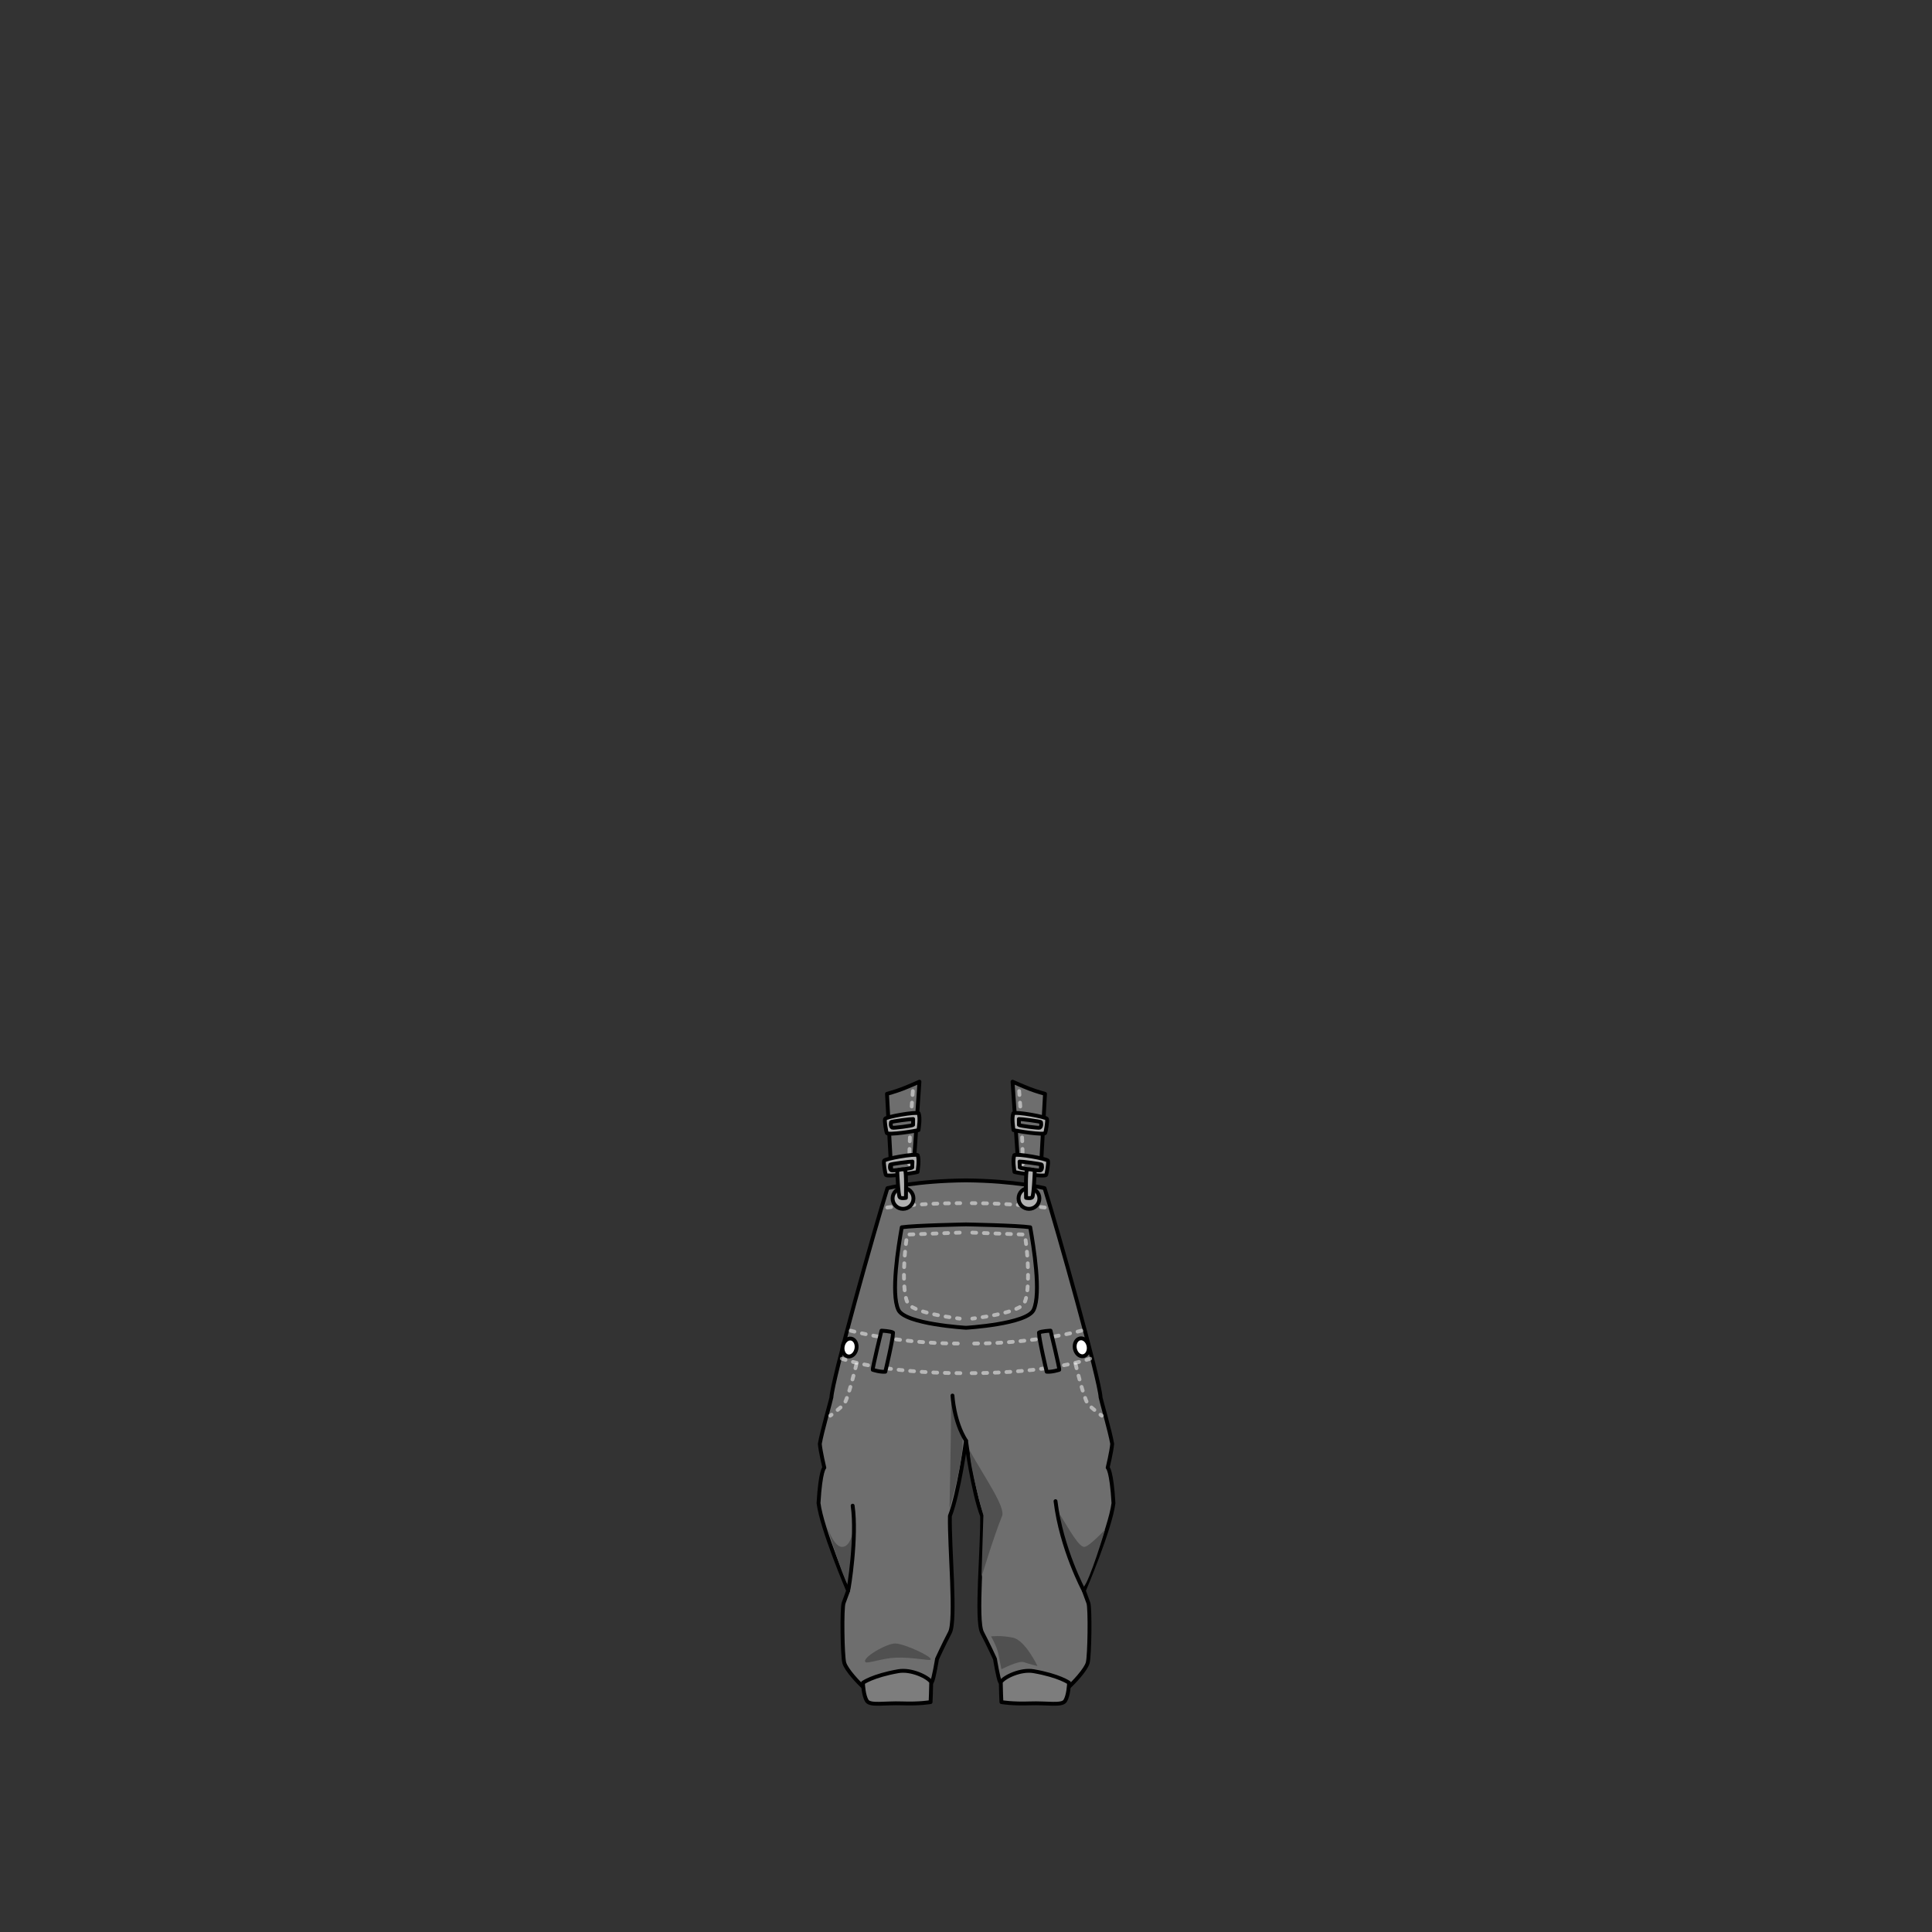 <svg xmlns="http://www.w3.org/2000/svg" width="500" height="500" version="1.1"><rect width="100%" height="100%" fill="#333333" stroke="none"/><g id="x125"><g><path style="fill:#6E6E6E;stroke:#000000;stroke-linecap:round;stroke-linejoin:round;" d="M280.5,411.668c0,0,6.832-16,7.666-22.667c-0.5-8.5-1.5-9.167-1.5-9.167s1-4.166,1.168-6.166c-0.5-3-2.987-11.707-3-12.001c-0.195-4.488-11.334-44.167-14.5-54.167c0,0-7.479-1.898-20.334-2.017c-12.855,0.118-20.334,2.017-20.334,2.017c-3.166,10-14.305,49.679-14.5,54.167c-0.013,0.294-2.5,9.001-3,12.001c0.168,2,1.168,6.166,1.168,6.166s-1,0.667-1.5,9.167c0.834,6.667,7.666,22.667,7.666,22.667s-0.667,1.833-1.167,3.166s-0.333,13.667,0.167,15.5s3.833,5.334,5.166,6.5c1,0.333,15,0,17.5-1.5c0.5-0.834,1.334-6,1.334-6s1.666-3.666,3.333-6.833s-0.167-22.167,0-30.167c2.333-6,4.167-19.484,4.167-19.484s1.834,13.484,4.166,19.484c0.168,8-1.666,27,0,30.167c1.668,3.167,3.334,6.833,3.334,6.833s0.834,5.166,1.334,6c2.5,1.5,16.5,1.833,17.5,1.5c1.332-1.166,4.666-4.667,5.166-6.5s0.666-14.167,0.166-15.5S280.5,411.668,280.5,411.668z"></path><path style="fill:#505050;" d="M249.101,371.866c0,0-2.768-8.865-2.934-9.532c0,7.833-0.433,28.167-0.433,28.167S249.601,377.532,249.101,371.866z"></path><path style="fill:none;stroke:#000000;stroke-linecap:round;stroke-linejoin:round;" d="M246.5,361.167c0,0,0.333,6.698,3.5,11.683"></path><path style="fill:#505050;" d="M213.833,394.334c0,0,4,13.333,5.667,16c1.333-5.333,1.333-14.333,1.333-14.333s-0.667,4.499-3,4.333S213.833,394.334,213.833,394.334z"></path><path style="fill:#505050;" d="M280.333,410.834c0,0-5.667-11-6-18.833c2.667,4.333,5.001,8.499,6.334,8.333s5.333-4.5,5.333-4.5S281.999,409.334,280.333,410.834z"></path><path style="fill:#505050;" d="M254,408.168l0.5-16c0,0-3.667-12.834-3.5-16.667c4.167,7.333,9.237,14.606,8.333,16.833C257.167,397.668,254,408.168,254,408.168z"></path><path style="fill:#505050;" d="M256.5,423.501c0,0,1.499,2.666,1.833,4.333s0.834,4.167,0.834,4.167s4.5-2.333,5.833-1.833s3.5,1,3.5,1s-3.166-6.668-6.333-7.334S256.5,423.501,256.5,423.501z"></path><path style="fill:#505050;" d="M231.833,429.001c-3.407,0.128-7.328,1.601-7.833,1.167c-1.167-1,5.333-4.834,7.667-4.834s9.834,3.5,9.167,4.167C240.456,429.879,236.292,428.834,231.833,429.001z"></path><path style="fill:none;stroke:#000000;stroke-linecap:round;stroke-linejoin:round;" d="M280.5,411.668c0,0-5.833-10.833-7.333-23.167"></path><path style="fill:none;stroke:#000000;stroke-linecap:round;stroke-linejoin:round;" d="M219.5,411.668c0.167-0.334,2.333-13.835,1.167-22.001"></path><g><path style="fill:#7D7D7D;stroke:#000000;stroke-linecap:round;stroke-linejoin:round;" d="M223.334,435.501c0,0.5,0.167,3.334,1,4.667s4.667,0.499,9.167,0.666s7.333-0.333,7.333-0.333s0.165-3.667,0.166-5.167c-0.833-1.333-5.179-3.414-8.499-2.833C225.834,433.668,223.334,435.501,223.334,435.501z"></path><path style="fill:#7D7D7D;stroke:#000000;stroke-linecap:round;stroke-linejoin:round;" d="M276.666,435.501c0,0.5-0.167,3.334-1,4.667c-0.834,1.333-4.668,0.499-9.168,0.666s-7.332-0.333-7.332-0.333S259,436.834,259,435.334c0.832-1.333,5.178-3.414,8.498-2.833C274.166,433.668,276.666,435.501,276.666,435.501z"></path></g><path style="fill:#6E6E6E;stroke:#000000;stroke-linecap:round;stroke-linejoin:round;" d="M266.625,317.625c-3.25-0.5-16.625-0.75-16.625-0.75s-13.375,0.25-16.625,0.75c-0.875,5-2.875,17.125-0.875,21.375c1.738,3.692,17.5,4.625,17.5,4.625s15.762-0.933,17.5-4.625C269.5,334.75,267.5,322.625,266.625,317.625z"></path><g><ellipse transform="matrix(0.984 0.179 -0.179 0.984 65.859 -33.697)" style="fill:#FFFFFF;stroke:#000000;stroke-linecap:round;stroke-linejoin:round;" cx="219.936" cy="348.642" rx="1.808" ry="2.337"></ellipse><ellipse transform="matrix(-0.984 0.179 -0.179 -0.984 617.936 641.609)" style="fill:#FFFFFF;stroke:#000000;stroke-linecap:round;stroke-linejoin:round;" cx="280.064" cy="348.642" rx="1.808" ry="2.337"></ellipse></g><g><path style="opacity:0.5;fill:none;stroke:#FFFFFF;stroke-width:0.98;stroke-linecap:round;stroke-linejoin:round;stroke-dasharray:1 2;" d="M221.619,353.125c0,0-2.125,8.875-3.125,10.125s-3.625,3.125-3.625,3.125"></path><path style="opacity:0.5;fill:none;stroke:#FFFFFF;stroke-width:0.98;stroke-linecap:round;stroke-linejoin:round;stroke-dasharray:1 2;" d="M278.381,353.125c0,0,2.125,8.875,3.125,10.125s3.625,3.125,3.625,3.125"></path></g><g><path style="opacity:0.5;fill:none;stroke:#FFFFFF;stroke-width:0.98;stroke-linecap:round;stroke-linejoin:round;stroke-dasharray:1 2;" d="M229.619,312.5c0,0,8.25-1.125,18.875-1.125"></path><path style="opacity:0.5;fill:none;stroke:#FFFFFF;stroke-width:0.98;stroke-linecap:round;stroke-linejoin:round;stroke-dasharray:1 2;" d="M270.381,312.5c0,0-8.25-1.125-18.875-1.125"></path></g><g><circle style="fill:#B2B2B2;stroke:#000000;stroke-linecap:round;stroke-linejoin:round;" cx="233.702" cy="310.153" r="2.7"></circle><circle style="fill:#B2B2B2;stroke:#000000;stroke-linecap:round;stroke-linejoin:round;" cx="266.298" cy="310.153" r="2.7"></circle></g><g><path style="opacity:0.5;fill:none;stroke:#FFFFFF;stroke-width:0.98;stroke-linecap:round;stroke-linejoin:round;stroke-dasharray:1 2;" d="M217.869,351.625c0,0,10.178,3.75,31.417,3.75"></path><path style="opacity:0.5;fill:none;stroke:#FFFFFF;stroke-width:0.98;stroke-linecap:round;stroke-linejoin:round;stroke-dasharray:1 2;" d="M282.131,351.625c0,0-10.178,3.75-31.417,3.75"></path></g><g><path style="opacity:0.5;fill:none;stroke:#FFFFFF;stroke-width:0.98;stroke-linecap:round;stroke-linejoin:round;stroke-dasharray:1 2;" d="M220.148,344.375c0,0,11.761,3.333,28.085,3.333"></path><path style="opacity:0.5;fill:none;stroke:#FFFFFF;stroke-width:0.98;stroke-linecap:round;stroke-linejoin:round;stroke-dasharray:1 2;" d="M279.852,344.375c0,0-11.76,3.333-28.084,3.333"></path></g><g><path style="fill:#6E6E6E;stroke:#000000;stroke-linecap:round;stroke-linejoin:round;" d="M228.119,344.375c0,0,2.5,0.125,3,0.5c0,1.75-2,10.125-2,10.125c-1.375,0.125-3.25-0.5-3.25-0.5C225.744,354.125,228.119,344.375,228.119,344.375z"></path><path style="fill:#6E6E6E;stroke:#000000;stroke-linecap:round;stroke-linejoin:round;" d="M271.881,344.375c0,0-2.5,0.125-3,0.5c0,1.75,2,10.125,2,10.125c1.375,0.125,3.25-0.5,3.25-0.5C274.256,354.125,271.881,344.375,271.881,344.375z"></path></g><g><g><g><g><path style="fill:#6E6E6E;stroke:#000000;stroke-linecap:round;stroke-linejoin:round;" d="M236.369,303.167l-5.667,0.666l-1.149-20.749c0,0,2.149-0.584,3.899-1.251s4.501-1.897,4.501-1.897L236.369,303.167z"></path><path style="opacity:0.5;fill:none;stroke:#FFFFFF;stroke-width:0.98;stroke-linecap:round;stroke-linejoin:round;stroke-dasharray:1 2;" d="M236.244,282.375c0,0-1.125,13.708-0.875,19.375"></path></g><path style="fill:#B2B2B2;stroke:#000000;stroke-linecap:round;stroke-linejoin:round;" d="M237.745,288.12c-0.691-0.466-8.466,0.923-8.69,1.434s0.333,3.42,0.433,3.649c0.283,0.654,7.732-0.55,8.223-0.741C237.765,291.874,238.223,289.349,237.745,288.12z M236.305,291.116c-0.236,0.275-5.182,0.854-5.388,0.729c-0.602-0.365-0.318-1.434-0.318-1.434c0.074-0.2,5.381-0.858,5.718-0.81C236.344,290.192,236.276,290.525,236.305,291.116z"></path><path style="fill:#B2B2B2;stroke:#000000;stroke-linecap:round;stroke-linejoin:round;" d="M237.495,298.954c-0.691-0.466-8.466,0.923-8.69,1.434s0.333,3.42,0.433,3.649c0.283,0.654,7.732-0.55,8.223-0.741C237.515,302.708,237.973,300.183,237.495,298.954z M236.083,302.151c-0.243,0.279-5.197,0.865-5.4,0.738c-0.591-0.373-0.28-1.46-0.28-1.46c0.079-0.205,5.397-0.87,5.731-0.819C236.146,301.211,236.07,301.55,236.083,302.151z"></path></g><path style="fill:#B2B2B2;stroke:#000000;stroke-linecap:round;stroke-linejoin:round;" d="M232.202,303c0,0,0.251,6.488,0.667,6.869c0.417,0.381,1.583,0.131,1.583,0.131s0.167-7-0.25-7.25S232.536,302.666,232.202,303z"></path></g><g><g><g><path style="fill:#6E6E6E;stroke:#000000;stroke-linecap:round;stroke-linejoin:round;" d="M263.631,303.167l5.666,0.666l1.15-20.749c0,0-2.15-0.584-3.9-1.251s-4.5-1.897-4.5-1.897L263.631,303.167z"></path><path style="opacity:0.5;fill:none;stroke:#FFFFFF;stroke-width:0.98;stroke-linecap:round;stroke-linejoin:round;stroke-dasharray:1 2;" d="M263.756,282.375c0,0,1.125,13.708,0.875,19.375"></path></g><path style="fill:#B2B2B2;stroke:#000000;stroke-linecap:round;stroke-linejoin:round;" d="M262.289,292.462c0.491,0.191,7.94,1.396,8.224,0.741c0.1-0.229,0.657-3.139,0.433-3.649s-8-1.899-8.69-1.434C261.777,289.349,262.235,291.874,262.289,292.462z M263.684,289.603c0.336-0.049,5.643,0.609,5.717,0.81c0,0,0.284,1.068-0.317,1.434c-0.206,0.125-5.151-0.454-5.388-0.729C263.723,290.525,263.656,290.192,263.684,289.603z"></path><path style="fill:#B2B2B2;stroke:#000000;stroke-linecap:round;stroke-linejoin:round;" d="M262.539,303.296c0.491,0.191,7.94,1.396,8.224,0.741c0.1-0.229,0.657-3.139,0.433-3.649s-8-1.899-8.69-1.434C262.027,300.183,262.485,302.708,262.539,303.296z M263.865,300.61c0.335-0.051,5.652,0.614,5.732,0.819c0,0,0.311,1.087-0.28,1.46c-0.203,0.127-5.157-0.459-5.401-0.738C263.93,301.55,263.854,301.211,263.865,300.61z"></path></g><path style="fill:#B2B2B2;stroke:#000000;stroke-linecap:round;stroke-linejoin:round;" d="M267.797,303c0,0-0.25,6.488-0.666,6.869c-0.417,0.381-1.584,0.131-1.584,0.131s-0.166-7,0.25-7.25C266.215,302.5,267.464,302.666,267.797,303z"></path></g></g><g><path style="opacity:0.5;fill:none;stroke:#FFFFFF;stroke-width:0.98;stroke-linecap:round;stroke-linejoin:round;stroke-dasharray:1 2;" d="M248.369,319l-13.5,0.5c-0.75,2.5-1.75,15.5,0.25,18s13.25,3.75,13.25,3.75"></path><path style="opacity:0.5;fill:none;stroke:#FFFFFF;stroke-width:0.98;stroke-linecap:round;stroke-linejoin:round;stroke-dasharray:1 2;" d="M251.631,319l13.5,0.5c0.75,2.5,1.75,15.5-0.25,18s-13.25,3.75-13.25,3.75"></path></g></g></g></svg>